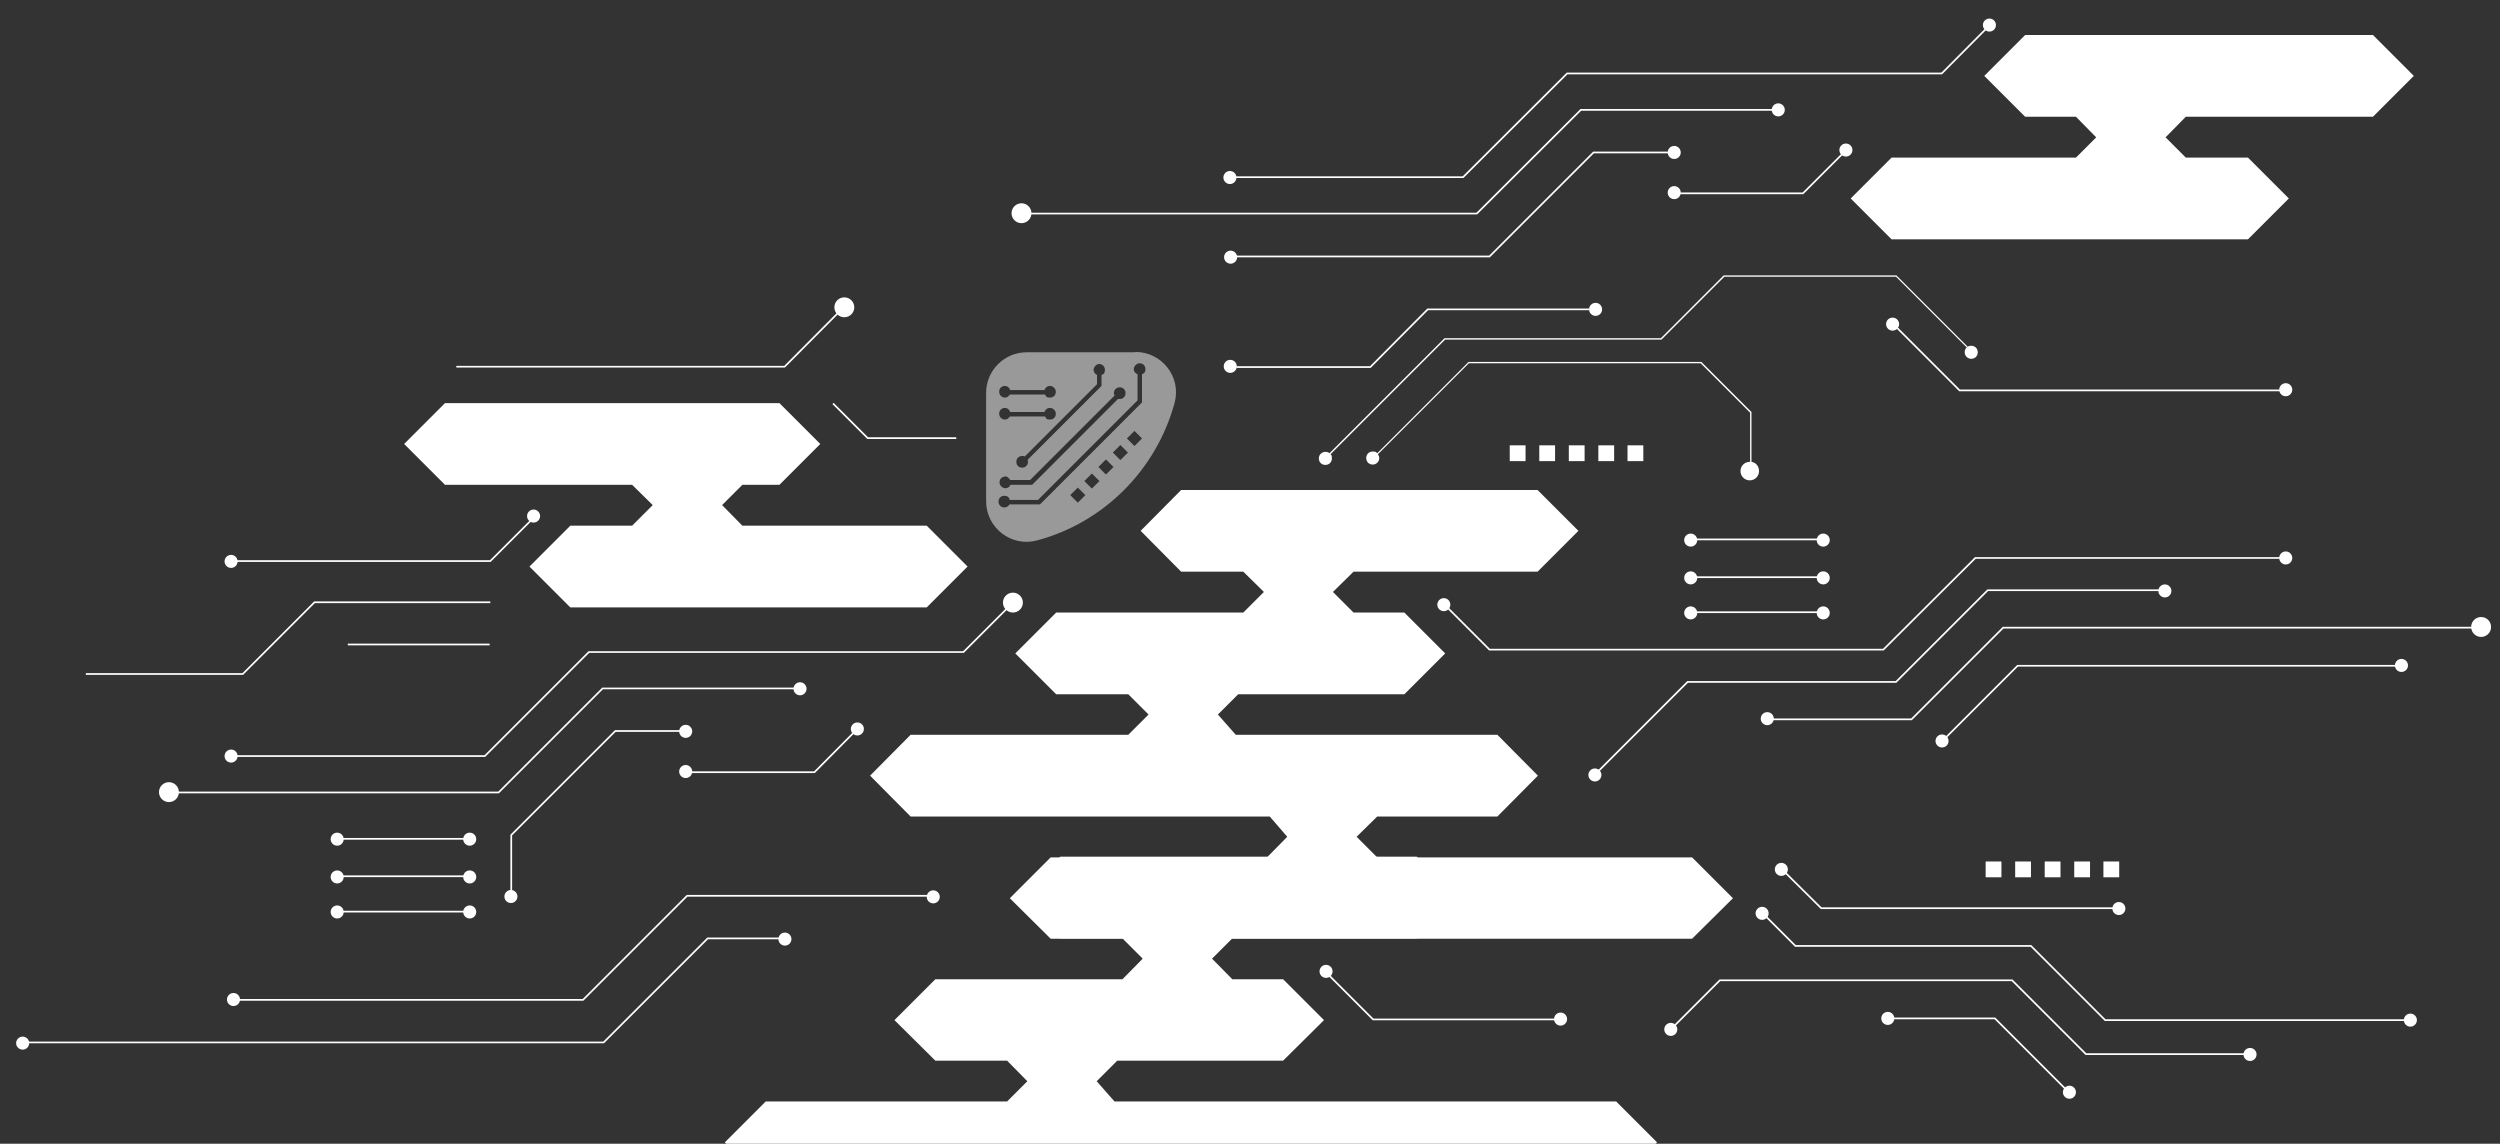 <?xml version="1.0" encoding="UTF-8"?>
<svg xmlns="http://www.w3.org/2000/svg" version="1.1" viewBox="0 0 728.1 333.1">
  <rect x="0" y="0" width="728.1" height="333.1" fill="#333333" stroke="none"/>
  <defs>
    <style>
      .cls-1 {
        opacity: .5;
      }

      .cls-1, .cls-2 {
        fill: #fff;
      }

      .cls-3 {
        fill: none;
        stroke: #fff;
        stroke-miterlimit: 10;
        stroke-width: .5px;
      }
    </style>
  </defs>
  <!-- Generator: Adobe Illustrator 28.7.1, SVG Export Plug-In . SVG Version: 1.2.0 Build 142)  -->
  <g>
    <g id="_レイヤー_1" data-name="レイヤー_1">
      <polygon class="cls-2" points="265.2 237.8 369.8 237.8 374.9 243.7 369 249.7 367.6 249.7 367.6 249.7 306 249.7 294.1 261.6 294.1 261.6 306 273.4 492.8 273.4 504.7 261.6 504.7 261.6 492.8 249.7 406.4 249.7 406.4 249.7 401.1 249.7 395.1 243.7 401.1 237.8 406.4 237.8 436.1 237.8 447.9 225.9 447.9 225.9 436.1 214 359.9 214 354.7 208.1 360.6 202.2 362 202.2 362 202.2 409 202.2 420.9 190.3 420.9 190.3 409 178.4 395.6 178.4 395.6 178.4 394.2 178.4 388.2 172.4 394.2 166.5 395.6 166.5 395.6 166.5 447.8 166.5 459.7 154.6 459.7 154.6 447.8 142.7 344 142.7 332.2 154.6 344 166.5 356.8 166.5 356.8 166.5 362.1 166.5 368.1 172.4 362.1 178.4 356.8 178.4 356.8 178.4 307.6 178.4 295.7 190.3 295.7 190.3 307.6 202.2 323.2 202.2 323.2 202.2 328.6 202.2 334.5 208.1 328.6 214 323.2 214 265.2 214 253.4 225.9 253.4 225.9 265.2 237.8"/>
      <polygon class="cls-2" points="223 344.6 334.5 344.6 339.7 350.5 333.7 356.5 332.4 356.5 332.4 356.5 270.7 356.5 258.8 368.3 258.8 368.3 270.7 380.2 457.6 380.2 469.5 368.3 469.5 368.3 457.6 356.5 371.1 356.5 371.1 356.5 365.8 356.5 359.9 350.5 365.8 344.6 371.1 344.6 470.7 344.6 482.6 332.7 482.6 332.7 470.7 320.8 324.6 320.8 319.4 314.9 325.4 308.9 326.7 308.9 326.7 308.9 373.7 308.9 385.6 297.1 385.6 297.1 373.7 285.2 360.3 285.2 360.3 285.2 358.9 285.2 353 279.2 358.9 273.3 360.3 273.3 360.3 273.3 412.6 273.3 424.5 261.4 424.5 261.4 412.6 249.5 308.8 249.5 296.9 261.4 308.8 273.3 321.5 273.3 321.5 273.3 326.9 273.3 332.8 279.2 326.9 285.2 321.5 285.2 321.5 285.2 272.4 285.2 260.5 297.1 260.5 297.1 272.4 308.9 288 308.9 288 308.9 293.3 308.9 299.2 314.9 293.3 320.8 288 320.8 223 320.8 211.1 332.7 211.1 332.7 223 344.6"/>
      <path class="cls-2" d="M574.1,100.7c-.3,0-.7,0-1,.3l-20.8-20.8h-50.3l-18.3,18.3h-63l-33.5,33.5c-.3-.3-.7-.4-1.2-.4-1,0-1.9.8-1.9,1.9s.8,1.9,1.9,1.9,1.9-.8,1.9-1.9-.2-.9-.4-1.2l33.4-33.4h63l18.3-18.3h50l20.6,20.6c-.4.3-.6.8-.6,1.4,0,1,.8,1.9,1.9,1.9s1.9-.8,1.9-1.9-.8-1.9-1.9-1.9Z"/>
      <path class="cls-2" d="M512.3,137.2c0,1.5-1.2,2.7-2.7,2.7s-2.7-1.2-2.7-2.7,1.2-2.7,2.7-2.7,0,0,.1,0v-14.3l-14.4-14.4h-67.5l-26.5,26.5c.2.3.4.7.4,1.1,0,1-.8,1.9-1.9,1.9s-1.9-.8-1.9-1.9.8-1.9,1.9-1.9.9.2,1.3.5l26.6-26.6h67.8l14.6,14.6v14.5c1.3.2,2.2,1.3,2.2,2.7Z"/>
      <polyline class="cls-3" points="462.8 90.1 415.8 90.1 399.1 106.9 360.1 106.9"/>
      <circle class="cls-2" cx="464.7" cy="90.1" r="1.9"/>
      <circle class="cls-2" cx="358.3" cy="106.7" r="1.9"/>
      <circle class="cls-2" cx="295" cy="175.5" r="2.9"/>
      <circle class="cls-2" cx="67.3" cy="220.2" r="1.9"/>
      <circle class="cls-2" cx="67.3" cy="163.5" r="1.9"/>
      <circle class="cls-2" cx="155.4" cy="150.3" r="1.9"/>
      <circle class="cls-2" cx="233" cy="200.6" r="1.9"/>
      <circle class="cls-2" cx="49.2" cy="230.7" r="2.9"/>
      <circle class="cls-2" cx="6.6" cy="303.8" r="1.9"/>
      <circle class="cls-2" cx="68" cy="291.1" r="1.9"/>
      <circle class="cls-2" cx="199.7" cy="213" r="1.9"/>
      <circle class="cls-2" cx="199.7" cy="224.7" r="1.9"/>
      <circle class="cls-2" cx="148.8" cy="261.1" r="1.9"/>
      <polyline class="cls-3" points="421 176.4 433.8 189.2 548.5 189.2 575.3 162.5 664.9 162.5"/>
      <circle class="cls-2" cx="420.5" cy="176.1" r="1.9"/>
      <circle class="cls-2" cx="665.7" cy="162.5" r="1.9"/>
      <circle class="cls-2" cx="665.7" cy="113.5" r="1.9"/>
      <polyline class="cls-3" points="630.7 171.9 578.9 171.9 552.2 198.6 491.5 198.6 464.5 225.6"/>
      <polyline class="cls-3" points="722.6 182.8 583.4 182.8 556.7 209.5 515 209.5"/>
      <circle class="cls-2" cx="464.5" cy="225.7" r="1.9"/>
      <circle class="cls-2" cx="630.5" cy="172.1" r="1.9"/>
      <line class="cls-3" x1="490.8" y1="178.3" x2="530.8" y2="178.3"/>
      <circle class="cls-2" cx="531" cy="178.5" r="1.9"/>
      <circle class="cls-2" cx="492.4" cy="178.5" r="1.9"/>
      <g>
        <line class="cls-3" x1="490.8" y1="168.1" x2="530.8" y2="168.1"/>
        <circle class="cls-2" cx="531" cy="168.3" r="1.9"/>
        <circle class="cls-2" cx="492.4" cy="168.3" r="1.9"/>
      </g>
      <g>
        <line class="cls-3" x1="490.8" y1="157.1" x2="530.8" y2="157.1"/>
        <circle class="cls-2" cx="531" cy="157.3" r="1.9"/>
        <circle class="cls-2" cx="492.4" cy="157.3" r="1.9"/>
      </g>
      <g>
        <line class="cls-3" x1="96.6" y1="265.5" x2="136.7" y2="265.5"/>
        <circle class="cls-2" cx="136.8" cy="265.6" r="1.9"/>
        <circle class="cls-2" cx="98.2" cy="265.6" r="1.9"/>
        <g>
          <line class="cls-3" x1="96.6" y1="255.2" x2="136.7" y2="255.2"/>
          <circle class="cls-2" cx="136.8" cy="255.4" r="1.9"/>
          <circle class="cls-2" cx="98.2" cy="255.4" r="1.9"/>
        </g>
        <g>
          <line class="cls-3" x1="96.6" y1="244.3" x2="136.7" y2="244.3"/>
          <circle class="cls-2" cx="136.8" cy="244.4" r="1.9"/>
          <circle class="cls-2" cx="98.2" cy="244.4" r="1.9"/>
        </g>
      </g>
      <polyline class="cls-3" points="552.2 95.2 570.7 113.7 664 113.7"/>
      <circle class="cls-2" cx="551.2" cy="94.4" r="1.9"/>
      <polyline class="cls-3" points="294.8 175.7 280.6 189.9 171.5 189.9 141.2 220.2 68.9 220.2"/>
      <polyline class="cls-3" points="233.8 200.5 175.5 200.5 145.2 230.8 48.9 230.8"/>
      <polyline class="cls-3" points="199.3 212.9 179.2 212.9 148.9 243.2 148.9 261.2"/>
      <circle class="cls-2" cx="249.7" cy="212.3" r="1.9"/>
      <polyline class="cls-3" points="249.5 212.5 237.2 224.9 200 224.9"/>
      <circle class="cls-2" cx="514.7" cy="209.3" r="1.9"/>
      <circle class="cls-2" cx="722.6" cy="182.6" r="2.9"/>
      <polygon class="cls-2" points="636.7 10.2 589.8 10.2 577.9 22.1 577.9 22.1 589.8 34 603.2 34 603.2 34 604.6 34 610.5 40 604.6 45.9 603.2 45.9 603.2 45.9 550.9 45.9 539 57.8 539 57.8 550.9 69.7 654.7 69.7 666.6 57.8 654.7 45.9 642 45.9 642 45.9 636.6 45.9 630.7 40 636.6 34 642 34 642 34 691.1 34 703 22.1 703 22.1 691.1 10.2 675.5 10.2 675.5 10.2 670.2 10.2 636.7 10.2"/>
      <polygon class="cls-2" points="182.6 117.4 184 117.4 184 117.4 227 117.4 238.9 129.3 238.9 129.3 227 141.2 217.6 141.2 217.6 141.2 216.2 141.2 210.3 147.1 216.2 153.1 217.6 153.1 217.6 153.1 269.9 153.1 281.8 165 281.8 165 269.9 176.9 166.1 176.9 154.2 165 166.1 153.1 178.8 153.1 178.8 153.1 184.1 153.1 190.1 147.1 184.1 141.2 178.8 141.2 178.8 141.2 129.6 141.2 117.7 129.3 117.7 129.3 129.6 117.4 145.3 117.4 145.3 117.4 150.6 117.4 182.6 117.4"/>
      <polyline class="cls-3" points="272.1 260.9 200.1 260.9 169.8 291.2 68.9 291.2"/>
      <circle class="cls-2" cx="271.8" cy="261.2" r="1.9"/>
      <polyline class="cls-3" points="513.2 265.8 522.9 275.5 591.5 275.5 613.1 297.1 701.8 297.1"/>
      <polyline class="cls-3" points="655.5 307 607.5 307 586 285.5 500.9 285.5 486.5 299.9"/>
      <polyline class="cls-3" points="550.2 296.6 581 296.6 602.6 318.2"/>
      <polyline class="cls-3" points="565.4 216.1 587.6 193.9 700 193.9"/>
      <polyline class="cls-3" points="228.4 273.3 206.1 273.3 175.8 303.6 6.4 303.6"/>
      <polyline class="cls-3" points="386 283 399.9 296.9 454.2 296.9"/>
      <polyline class="cls-3" points="518.9 253.1 530.4 264.5 616.6 264.5"/>
      <g>
        <rect class="cls-2" x="439.7" y="129.7" width="4.6" height="4.6"/>
        <rect class="cls-2" x="448.3" y="129.7" width="4.6" height="4.6"/>
        <rect class="cls-2" x="456.9" y="129.7" width="4.6" height="4.6"/>
        <rect class="cls-2" x="465.5" y="129.7" width="4.6" height="4.6"/>
        <rect class="cls-2" x="474" y="129.7" width="4.6" height="4.6"/>
      </g>
      <circle class="cls-2" cx="699.4" cy="193.8" r="1.9"/>
      <circle class="cls-2" cx="565.6" cy="215.8" r="1.9"/>
      <circle class="cls-2" cx="518.8" cy="253.2" r="1.9"/>
      <circle class="cls-2" cx="617.1" cy="264.6" r="1.9"/>
      <circle class="cls-2" cx="513.2" cy="266" r="1.9"/>
      <circle class="cls-2" cx="702" cy="297.1" r="1.9"/>
      <circle class="cls-2" cx="655.3" cy="307.1" r="1.9"/>
      <circle class="cls-2" cx="602.7" cy="318.1" r="1.9"/>
      <circle class="cls-2" cx="549.8" cy="296.6" r="1.9"/>
      <circle class="cls-2" cx="486.6" cy="299.8" r="1.9"/>
      <circle class="cls-2" cx="454.5" cy="296.8" r="1.9"/>
      <circle class="cls-2" cx="386.2" cy="282.9" r="1.9"/>
      <g>
        <rect class="cls-2" x="578.3" y="250.9" width="4.6" height="4.6"/>
        <rect class="cls-2" x="586.9" y="250.9" width="4.6" height="4.6"/>
        <rect class="cls-2" x="595.5" y="250.9" width="4.6" height="4.6"/>
        <rect class="cls-2" x="604.1" y="250.9" width="4.6" height="4.6"/>
        <rect class="cls-2" x="612.6" y="250.9" width="4.6" height="4.6"/>
      </g>
      <circle class="cls-2" cx="228.6" cy="273.5" r="1.9"/>
      <g>
        <circle class="cls-2" cx="358.2" cy="51.7" r="1.9"/>
        <circle class="cls-2" cx="517.9" cy="32" r="1.9"/>
        <circle class="cls-2" cx="297.5" cy="62.1" r="2.9"/>
        <circle class="cls-2" cx="487.6" cy="44.4" r="1.9"/>
        <circle class="cls-2" cx="487.6" cy="56.1" r="1.9"/>
        <circle class="cls-2" cx="358.4" cy="74.9" r="1.9"/>
        <polyline class="cls-3" points="579.7 7.1 565.5 21.4 456.4 21.4 426.1 51.6 359.8 51.6"/>
        <polyline class="cls-3" points="518.7 32 460.4 32 430.1 62.2 297.3 62.2"/>
        <polyline class="cls-3" points="487.2 44.4 464.1 44.4 433.8 74.7 356.9 74.7"/>
        <circle class="cls-2" cx="537.6" cy="43.7" r="1.9"/>
        <polyline class="cls-3" points="537.4 44 525.1 56.3 487.9 56.3"/>
        <circle class="cls-2" cx="579.4" cy="7.3" r="1.9"/>
      </g>
      <polyline class="cls-3" points="132.9 106.8 228.5 106.8 246 89.2"/>
      <circle class="cls-2" cx="245.9" cy="89.5" r="2.9"/>
      <polyline class="cls-3" points="155.6 150.6 142.8 163.4 66.6 163.4"/>
      <polyline class="cls-3" points="142.8 175.4 91.6 175.4 70.7 196.3 25 196.3"/>
      <line class="cls-3" x1="142.6" y1="187.7" x2="101.3" y2="187.7"/>
      <path class="cls-1" d="M330.6,102.6h-31.6c-6.5,0-11.8,5.3-11.8,11.8v31.6c0,7.7,7.3,13.4,14.8,11.4,19.5-5.2,34.8-20.6,40.1-40.1,2-7.5-3.7-14.8-11.4-14.8ZM320.1,106c.9,0,1.7.7,1.7,1.7s-.4,1.3-1,1.5v3.2l-21.5,21.5c0,.2.1.4.1.6,0,.9-.7,1.7-1.7,1.7s-1.7-.7-1.7-1.7.7-1.7,1.7-1.7.5,0,.7.2l21.1-21.1v-2.7c-.6-.3-1-.8-1-1.5s.7-1.7,1.7-1.7ZM292.6,112.4c.8,0,1.4.5,1.6,1.2h10c.2-.7.8-1.2,1.6-1.2s1.7.7,1.7,1.7-.7,1.7-1.7,1.7-1.2-.3-1.4-.9h-10.3c-.3.5-.8.9-1.4.9-.9,0-1.7-.7-1.7-1.7s.7-1.7,1.7-1.7ZM292.6,118.8c.8,0,1.4.5,1.6,1.2h10c.2-.7.8-1.2,1.6-1.2s1.7.7,1.7,1.7-.7,1.7-1.7,1.7-1.2-.3-1.4-.9h-10.3c-.3.5-.8.9-1.4.9-.9,0-1.7-.7-1.7-1.7s.7-1.7,1.7-1.7ZM292.6,138.7c.7,0,1.3.5,1.6,1.1h5.8l24.6-24.6c-.1-.2-.2-.5-.2-.7,0-.9.7-1.7,1.7-1.7s1.7.7,1.7,1.7-.7,1.7-1.7,1.7-.4,0-.5,0l-25,25h-6.3c-.3.6-.8,1-1.5,1s-1.7-.7-1.7-1.7.7-1.7,1.7-1.7ZM313.9,146.4l-2.2-2.2,2.2-2.2,2.2,2.2-2.2,2.2ZM318,142.3l-2.2-2.2,2.2-2.2,2.2,2.2-2.2,2.2ZM322.1,138.2l-2.2-2.2,2.2-2.2,2.2,2.2-2.2,2.2ZM326.3,134l-2.2-2.2,2.2-2.2,2.2,2.2-2.2,2.2ZM330.4,129.9l-2.2-2.2,2.2-2.2,2.2,2.2-2.2,2.2ZM332.6,109.1v8.1l-29.7,29.7h-8.9c-.3.5-.8.9-1.5.9-.9,0-1.7-.7-1.7-1.7s.7-1.7,1.7-1.7,1.4.5,1.6,1.2h8.2l29-29v-7.6c-.6-.2-1.1-.8-1.1-1.5s.7-1.7,1.7-1.7,1.7.7,1.7,1.7-.4,1.2-1,1.5Z"/>
      <polyline class="cls-3" points="242.6 117.5 252.7 127.6 278.5 127.6"/>
    </g>
  </g>
</svg>